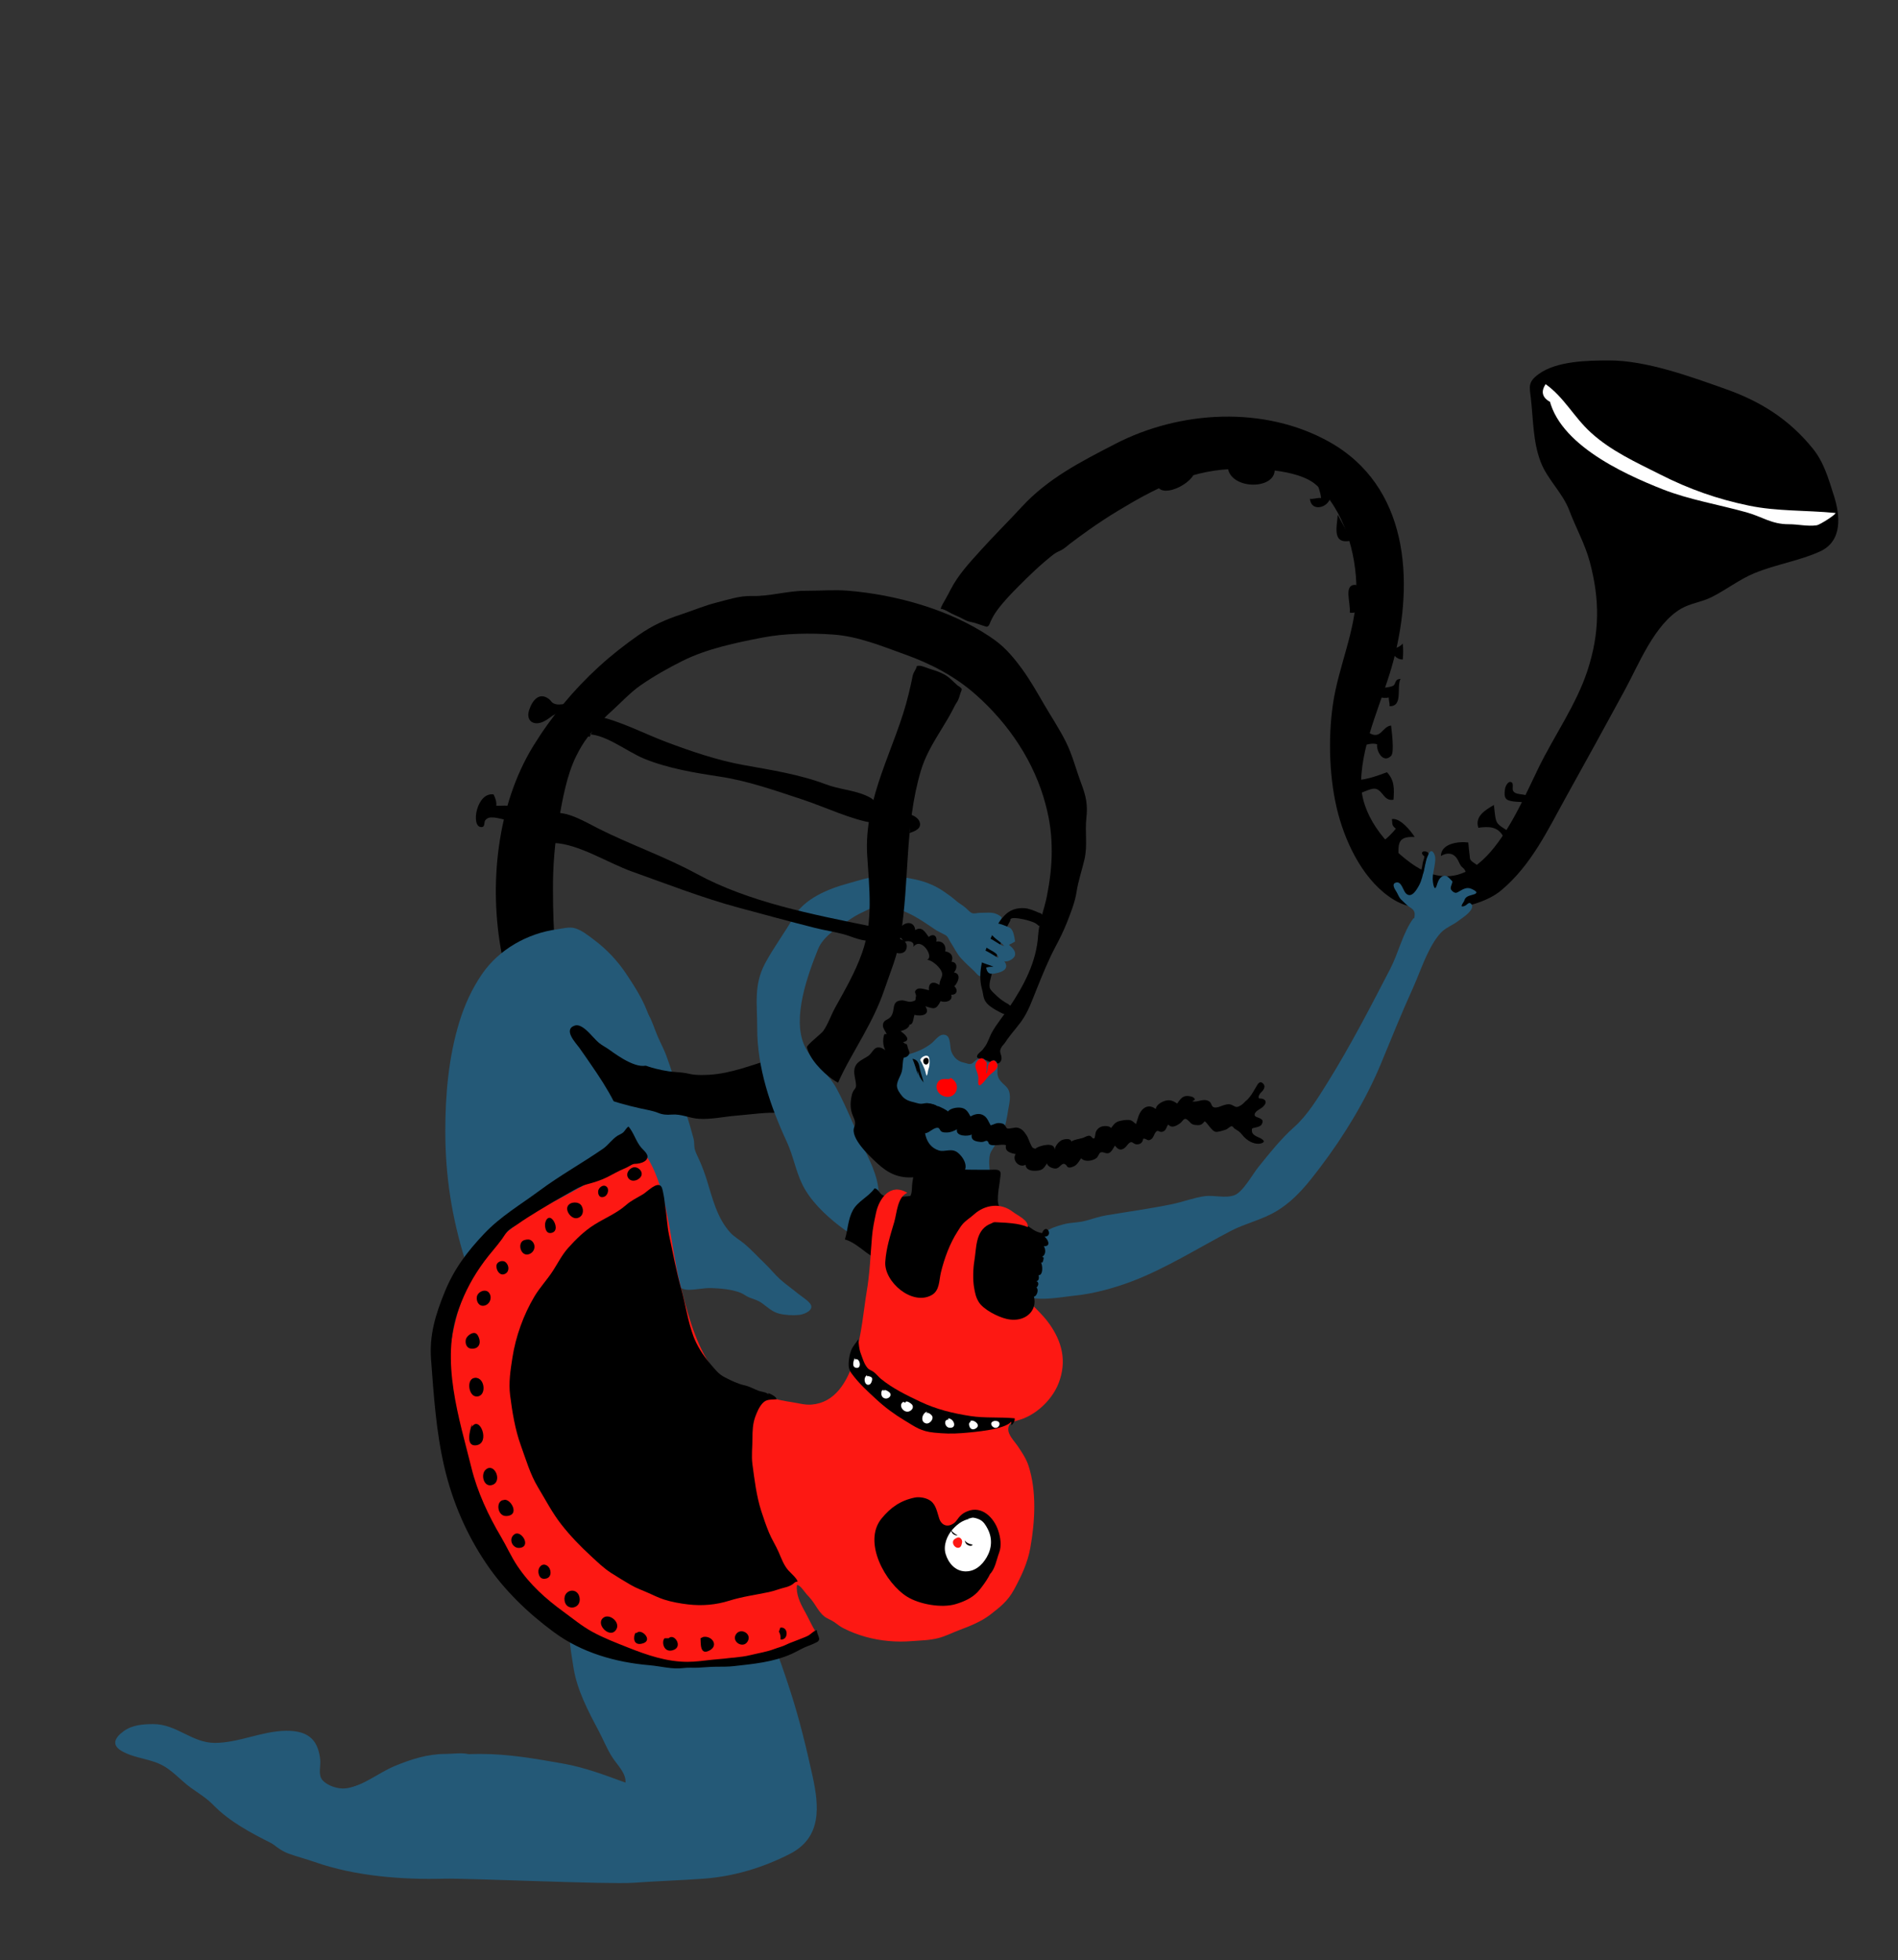 <?xml version="1.0" encoding="utf-8"?>
<!-- Generator: Adobe Illustrator 16.0.4, SVG Export Plug-In . SVG Version: 6.00 Build 0)  -->
<!DOCTYPE svg PUBLIC "-//W3C//DTD SVG 1.1//EN" "http://www.w3.org/Graphics/SVG/1.1/DTD/svg11.dtd">
<svg version="1.1" id="Ebene_1" xmlns="http://www.w3.org/2000/svg" xmlns:xlink="http://www.w3.org/1999/xlink" x="0px" y="0px"
	 width="411.784px" height="425.2px" viewBox="0 0 411.784 425.2" enable-background="new 0 0 411.784 425.2" xml:space="preserve">
<rect x="0" y="0" width="411.784" height="425.2" fill="#333333" stroke="none"/>
<g>
	<path d="M294.284,128.355c-0.136,8.483-3.894,16.169-5.095,24.382c-1.119,7.65-0.772,16.672,1.154,23.842
		c1.854,6.902,5.762,14.799,12.172,18.648c5.975,3.59,18.006,2.175,23.093-2.039c6.687-5.536,10.276-13.361,14.341-20.655
		c4.143-7.435,8.422-15.24,12.553-22.838c3.065-5.636,6.442-14.287,12.215-17.667c2.01-1.175,4.458-1.438,6.553-2.475
		c3.225-1.598,6.033-3.856,9.389-5.241c4.541-1.876,9.843-2.698,14.215-4.707c4.891-2.249,4.397-7.754,2.994-12.12
		c-1.118-3.479-2.104-7.141-4.55-10.17c-5.154-6.383-11.356-10.248-18.904-12.923c-7.538-2.674-17.215-6.23-25.348-6.213
		c-4.62,0.01-11.306,0.115-15.2,2.93c-2.457,1.774-2.022,2.763-1.724,5.39c0.515,4.538,0.445,9.275,2.088,13.617
		c1.49,3.932,4.778,6.714,6.248,10.618c1.377,3.663,3.394,7.259,4.417,11.063c2.214,8.235,2.213,15.451-0.508,23.727
		c-2.381,7.247-7.198,14.089-10.538,20.908c-5.195,10.611-13.358,31.312-27.883,20.671c-5.523-4.048-10.819-10.527-10.665-17.615
		c0.195-8.931,4.9-17.975,7.101-26.5c4.454-17.25,3.111-37.612-14.076-47.184c-14.018-7.809-32.26-6.825-46.396,0.495
		c-7.446,3.854-14.547,7.441-20.301,13.693c-2.863,3.111-5.907,6.109-8.765,9.273c-2.412,2.668-4.951,5.363-6.604,8.588
		c-0.4,0.783-0.803,1.521-1.236,2.289c-0.35,0.622-0.755,1.247-0.949,1.906c0.575,0.052,1.176,0.359,1.689,0.657
		c0.845,0.492,1.747,0.843,2.642,1.272c0.566,0.271,1.077,0.609,1.688,0.795c0.567,0.171,1.161,0.241,1.716,0.441
		c0.623,0.221,1.155,0.391,1.77,0.59c0.366,0.118,0.517,0.217,0.792,0.016c0.279-0.203,0.418-0.738,0.551-1.029
		c0.384-0.838,0.853-1.651,1.397-2.395c1.375-1.873,2.981-3.542,4.632-5.199c2.415-2.426,4.882-4.812,7.584-6.92
		c0.546-0.425,1.052-0.625,1.655-0.918c0.702-0.341,1.32-0.946,1.941-1.418c1.322-1.002,2.658-1.986,4.014-2.946
		c2.094-1.479,4.235-2.89,6.429-4.217c7.543-4.559,15.096-8.524,24.068-9.013c4.945-0.271,14.954-0.113,18.918,3.422
		c6.075,5.416,8.724,14.891,8.724,22.697C294.287,128.042,294.286,128.198,294.284,128.355z"/>
	<path fill="#245977" d="M145.216,271.312c-0.081,3.016,0.042,8.442,4.211,8.444c1.667,0,3.287-0.434,4.97-0.371
		c2.084,0.076,4.259,0.264,6.229,1.002c0.72,0.27,1.237,0.763,1.933,1.038c1.02,0.399,1.893,0.595,2.816,1.276
		c1.175,0.865,2.226,1.879,3.696,2.236c1.318,0.32,2.916,0.411,4.321,0.27c0.804-0.08,2.71-0.717,2.631-1.851
		c-0.062-0.909-2.084-2.111-2.754-2.665c-1.321-1.091-2.795-2.105-4.051-3.237c-1.148-1.034-2.093-2.276-3.238-3.358
		c-1.526-1.444-2.96-3.055-4.579-4.391c-0.977-0.807-2.096-1.406-2.957-2.35c-2.901-3.189-3.871-7.484-5.115-11.472
		c-0.494-1.579-1.049-3.032-1.74-4.549c-0.292-0.641-0.771-1.548-0.892-2.241c-0.128-0.735-0.032-1.398-0.229-2.141
		c-0.249-0.946-0.51-1.887-0.789-2.823c-0.583-1.956-1.235-3.894-1.945-5.808c-1.139-3.063-2.016-6.256-3.165-9.328
		c-0.545-1.456-1.236-2.725-1.853-4.134c-0.682-1.559-1.156-3.255-2.01-4.766c-0.635-1.125-1.339-2.209-1.968-3.339
		c-0.547-0.983-0.883-2.256-1.591-3.129c-1.594-1.968-3.362,0.341-4.757,1.275c-1.62,1.084-3.475,1.96-5.178,2.904
		c-1.566,0.863-3.053,1.77-4.573,2.587c-1.116,0.598-2.86,1.167-3.477,2.308c-0.666,1.229,0.6,2.644,1.048,3.82
		c0.858,2.248,1.517,4.537,2.456,6.739c0.964,2.251,1.837,4.623,3.133,6.714c0.729,1.174,1.529,2.221,2.207,3.309
		c0.705,1.135,1.275,2.322,1.502,3.753c1.149,7.334,9.16,10.581,13.339,16.229c0.928,1.255,2.078,2.762,2.534,4.271
		C145.734,268.706,145.248,270.099,145.216,271.312z"/>
	<path fill="#245977" d="M309.965,206.344c-1.351,2.689-2.403,5.73-3.38,7.872c-2.493,5.49-4.699,10.979-6.992,16.524
		c-3.214,7.773-7.99,15.624-13.107,22.368c-2.705,3.563-5.229,6.825-9.093,9.312c-3.313,2.128-7.093,2.856-10.352,4.562
		c-7.003,3.661-14.132,8.157-21.453,10.938c-3.849,1.463-8.367,2.698-12.37,3.097c-2.916,0.289-8.756,1.525-11.394-0.265
		c-3.169-2.146,1.811-7.725,2.826-10.348c1.295-3.335,3.115-4.024,6.001-4.827c1.624-0.453,3.149-0.342,4.797-0.77
		c1.51-0.386,2.961-0.932,4.424-1.176c4.89-0.821,9.58-1.45,14.436-2.453c2.355-0.486,4.763-1.428,7.08-1.73
		c1.968-0.258,4.48,0.504,6.404-0.195c1.857-0.677,3.878-4.447,5.252-6.155c2.447-3.045,4.908-6.127,7.731-8.636
		c2.82-2.506,5.066-6.158,7.126-9.458c4.999-8.014,9.39-16.492,13.734-24.892c1.794-3.469,2.734-7.854,5.042-10.972
		c2.449,1.188,3.908,2.521,6.885,2.284C312.136,202.53,310.967,204.343,309.965,206.344z"/>
	<path d="M153.823,233.127c-0.977,0.061-1.983,0.062-3.024-0.01c-0.664-0.046-1.34-0.232-1.992-0.35
		c-1.218-0.226-2.44-0.206-3.668-0.391c-1.97-0.29-4.009-0.786-5.838-1.544c-1.339-0.557-2.755-1.121-3.978-1.904
		c-1.053-0.68-2.195-1.007-3.325-1.546c-2.703-1.311-4.603-3.825-6.171-6.382c-1.459,0.053-2.927,0.279-4.298,0.622
		c-2.062,0.515-4.552,1.288-6.01,2.976c3.688,5.494,9.157,10.876,14.478,13.115c2.892,1.219,5.93,2.021,8.984,2.709
		c1.293,0.288,2.635,0.48,3.84,0.975c0.939,0.381,1.87,0.445,2.88,0.361c2.094-0.184,3.87,0.78,5.904,0.913
		c2.646,0.172,5.496-0.472,8.137-0.686c2.93-0.235,6.715-0.803,9.451-0.588c-2.159-3.239-0.904-8.04-1.268-11.834
		C162.981,231.031,158.751,232.822,153.823,233.127z"/>
	<path d="M214.717,138.065c-8.773-5.877-20.359-9.082-30.721-9.939c-3.002-0.248-6.142,0.027-9.156,0.014
		c-3.927-0.021-7.895,1.252-11.795,1.137c-2.556-0.074-5.162,0.807-7.66,1.439c-2.545,0.643-5.123,1.729-7.508,2.517
		c-3.621,1.197-6.265,2.386-9.344,4.529c-3.011,2.104-5.896,4.366-8.607,6.846c-5.52,5.047-10.338,10.865-14.251,17.237
		c-7.774,12.669-9.758,30.02-6.776,45.294c3.843-0.783,7.792-0.915,11.721-0.896c-0.584-4.392-0.625-8.872-0.653-13.033
		c-0.032-5.247,0.374-10.502,1.324-15.665c0.81-4.416,1.715-9.54,3.741-13.59c0.757-1.515,1.553-2.904,2.585-4.211
		c1.531-1.934,3.058-3.696,4.919-5.359c2.148-1.924,4.15-4.154,6.501-5.777c2.885-1.994,5.93-3.706,9.082-5.28
		c5.224-2.608,11.631-3.945,17.321-5.04c4.801-0.926,10.345-1.012,15.362-0.65c5.41,0.387,10.434,2.48,15.523,4.304
		c5.595,2.007,10.841,4.724,15.347,8.701c7.231,6.385,12.818,14.708,15.231,24.056c0.887,3.434,1.274,6.284,1.274,9.995
		c0,3.218-0.413,6.431-1.024,9.587c-0.553,2.836-1.741,5.734-1.923,8.602c-0.356,5.734-3.084,10.89-6.28,15.623
		c-1.25,1.844-2.689,3.54-3.723,5.385c-0.597,1.059-0.874,2.272-1.622,3.24c-0.144,0.183-0.278,0.372-0.42,0.561
		c-0.14,0.18-0.311,0.3-0.483,0.456c-0.268,0.248-0.59,0.493-0.706,0.854c-0.163,0.489,0.364,0.603,0.728,0.638
		c0.443,0.043,0.845,0.143,1.261,0.315c0.494,0.205,0.964,0.405,1.466,0.565c0.301,0.094,0.633,0.148,0.957,0.148
		c0.308,0,0.534-0.192,0.693-0.452c0.313-0.511,0.191-1.064,0.013-1.596c-0.076-0.231-0.14-0.437-0.119-0.688
		c0.035-0.463,0.364-0.998,0.69-1.322c0.351-0.356,0.599-0.826,0.892-1.234c0.648-0.895,1.359-1.74,2.05-2.599
		c0.29-0.358,0.577-0.718,0.848-1.09c1.649-2.264,2.415-4.637,3.443-7.16c1.281-3.149,2.533-6.31,4.146-9.316
		c0.841-1.571,1.722-3.368,2.38-5.026c0.804-2.04,1.785-4.508,2.113-6.661c0.37-2.464,1.178-4.739,1.736-7.156
		c0.685-2.979,0.068-5.97,0.406-8.946c0.33-2.897-0.085-4.762-1.134-7.537c-1.135-3.019-1.883-6.124-3.338-9.022
		c-1.405-2.802-3.153-5.414-4.729-8.118c-1.497-2.57-2.954-5.164-4.729-7.604c-1.671-2.297-3.581-4.607-5.915-6.282
		C215.481,138.586,215.102,138.323,214.717,138.065z"/>
	<path fill="#245977" d="M201.108,256.542c-0.059-0.795-0.394-1.574-0.981-2.235c-0.72-0.812-1.823-0.972-2.75-1.438
		c-0.951-0.48-1.45-1.09-2.5-1.452c-0.672-0.236-1.164-0.476-1.573-1.093c-0.533-0.804-1.269-1.652-1.599-2.575
		c-0.622-1.705-1.016-3.625-1.307-5.415c-0.22-1.323-0.389-2.669-0.277-4.007c0.181-2.127,0.797-4.467,2.066-6.174
		c0.639-0.864,1.446-1.408,2.333-1.976c0.899-0.577,1.781-1.223,2.811-1.54c1.786-0.549,3.214-1.15,4.695-2.275
		c0.926-0.706,1.857-2.379,3.207-1.827c1.112,0.456,0.795,2.691,1.199,3.63c0.229,0.533,0.543,1.063,0.98,1.459
		c0.519,0.469,1.022,0.717,1.683,0.854c0.613,0.127,1.383,0.576,1.958,0.076c0.854-0.733,0.986-1.066,2.255-0.896
		c0.389,0.053,0.625,0.684,1.072,0.804c0.438,0.116,0.896-0.854,1.681-0.246c0.499,0.39,0.376,1.485,0.339,2.046
		c-0.059,0.909,0.131,1.56,0.749,2.299c0.457,0.549,1.193,1.036,1.548,1.654c0.776,1.338,0.262,3.166,0.03,4.556
		c-0.258,1.557-0.521,3.495-1.285,4.887c-0.635,1.163-1.208,2.159-1.891,3.274c-0.267,0.428-0.643,0.941-0.764,1.448
		c-0.302,1.296-0.171,2.812,0.036,4.127c0.173,1.101,0.719,2.045,0.987,3.114c0.17,0.669,0.113,1.394,0.218,2.072
		c0.076,0.479,0.394,1.029,0.148,1.492c-5.182,0.879-10.782-0.111-15.441-2.787C201.032,257.8,201.155,257.165,201.108,256.542z"/>
	<path d="M199.091,233.282c0.135-0.207-0.88-3.126-1.124-3.627c1.144,0.174,1.406,1.016,1.58,2.038
		c0.173,1.046,0.605,2.02,0.837,3.112c-0.728-0.892-1.038-1.494-1.303-2.641"/>
	<path fill="#FFFFFF" d="M201.058,233.462c-0.018-0.012-0.089-0.263-0.119-0.369c-0.106-0.39-0.178-0.785-0.327-1.161
		c-0.194-0.498-0.435-0.977-0.659-1.459c-0.121-0.264-0.381-0.45-0.233-0.746c0.12-0.239,0.393-0.456,0.625-0.57
		c0.243-0.125,0.534-0.223,0.804-0.149c0.359,0.09,0.423,0.361,0.479,0.705c0.068,0.471,0.058,0.943,0.008,1.423
		c-0.043,0.366-0.191,0.668-0.274,1.022c-0.044,0.21-0.124,1.078-0.342,1.117"/>
	<path d="M201.434,229.586c-0.199-0.025-0.347-0.142-0.558-0.117c-0.233,0.03-0.394,0.139-0.496,0.347
		c-0.154,0.319-0.068,0.831,0.284,1.018c0.452,0.238,0.795-0.17,0.834-0.592c0.015-0.207,0.007-0.444-0.12-0.6
		c-0.14-0.164-0.398-0.133-0.508-0.268"/>
	<path fill="#FF0000" d="M216.408,231.226c-0.082,0.828-1.24,1.51-1.87,2.106c-0.266,0.251-1.654,2.263-2.089,2.07
		c-0.376-0.162-0.151-1.274-0.183-1.61c-0.058-0.613-0.22-1.054-0.418-1.63c-0.201-0.582-0.357-0.913-0.148-1.495
		c0.216-0.602,1.164-1.608,1.761-0.85c0.104,0.134,0.251,0.195,0.354,0.327c0.067,0.097,0.165,0.188,0.224,0.286
		c0.083,0.133,0.038,0.377,0.038,0.531c0.005,0.205-0.051,0.41-0.034,0.618c0.012,0.178,0.034,0.364,0.026,0.546
		c-0.014,0.186-0.082,0.363-0.098,0.551c-0.005,0.047,0,0.103,0.004,0.15c0.139-0.098,0.203-0.402,0.228-0.566
		c0.03-0.197,0.051-0.395,0.072-0.602c0.031-0.347,0.105-0.695,0.29-0.996c0.141-0.228,0.395-0.469,0.649-0.57
		c0.135-0.058,0.321-0.045,0.47-0.058c0.169-0.013,0.224,0.149,0.338,0.272C216.326,230.632,216.43,230.937,216.408,231.226z"/>
	<path fill="#245977" d="M166.157,235.689c-1.167-4.163-1.887-8.436-1.876-12.782c0.011-5.022-0.81-9.279,1.745-14.015
		c1.832-3.399,4.23-6.6,6.153-9.95c2.312-4.027,7.459-6.146,11.846-7.332c2.347-0.635,4.469-1.456,6.974-1.426
		c1.331,0.018,2.678,0.007,4.017,0.048c1.216,0.039,2.409,0.278,3.597,0.531c2.166,0.457,4.262,1.304,6.099,2.566
		c0.938,0.64,1.861,1.281,2.724,2.051c0.647,0.581,1.438,0.967,2.094,1.552c0.385,0.336,0.896,0.945,1.392,1.132
		c0.474,0.173,1.18-0.081,1.713-0.073c1.273,0.028,2.537-0.252,3.718,0.326c0.239,0.118,0.905,0.461,0.95,0.713
		c0.041,0.219-0.412,0.771-0.497,0.928c-0.156,0.304-0.296,0.622-0.479,0.921c-0.642,1.086-1.133,2.134-1.56,3.327
		c-0.292,0.827-0.437,1.624-0.647,2.464c-0.203,0.784-0.47,1.482-0.693,2.256c-0.148,0.51-0.275,1.06-0.348,1.588
		c-0.037,0.291,0.026,0.844-0.186,1.095c-0.406,0.482-1.185-0.641-1.523-0.963c-0.931-0.87-1.908-1.766-2.783-2.7
		c-1.011-1.078-1.621-2.466-2.428-3.694c-0.354-0.543-0.471-1.114-1.079-1.452c-0.765-0.426-1.548-0.745-2.264-1.228
		c-2.975-2.01-6.004-4.204-9.72-4.732c-0.824-0.122-1.884-0.289-2.723-0.18c-0.75,0.098-1.541,0.384-2.217,0.712
		c-1.193,0.575-2.367,1.107-3.464,1.861c-2.648,1.816-6.019,3.661-7.233,6.69c-2.268,5.68-5.613,14.838-2.96,20.801
		c1.513,3.397,5.165,5.943,7.016,9.4c2.225,4.152,3.909,8.572,5.884,12.81c1.893,4.058,3.48,7.091,3.285,11.661
		c-0.083,1.93-0.168,2.896-1.306,4.598c-0.211,0.314-2.981,3.6-2.487,3.894c-1.632-0.968-3.294-2.035-4.847-3.239
		c-3.021-2.345-6.201-5.383-7.931-8.853c-1.456-2.929-1.998-6.286-3.412-9.335C168.915,243.805,167.316,239.8,166.157,235.689z"/>
	<path d="M180.644,234.128c0.415,0.287,0.816,0.525,1.185,0.703c1.48-3.386,3.642-6.945,5.465-10.262
		c1.784-3.238,3.341-6.306,4.543-9.826c1.378-4.048,2.854-7.381,3.553-11.682c0.951-5.859,1.188-11.801,1.586-17.716
		c0.399-5.964,1.012-12.113,2.804-18.153c0.108-0.367,0.227-0.73,0.354-1.09c1.024-2.895,2.641-5.508,4.234-8.113
		c0.794-1.297,1.581-2.6,2.283-3.949c0.324-0.623,0.611-1.237,1.001-1.816c0.398-0.592,0.514-1.3,0.749-1.971
		c0.066-0.187,0.288-0.597,0.244-0.791c-0.073-0.318-0.685-0.616-0.907-0.804c-0.954-0.801-1.712-1.745-2.864-2.365
		c-1.138-0.612-2.228-0.927-3.408-1.309c-0.789-0.255-1.731-0.753-2.55-0.521c-0.101,0.495-0.403,0.932-0.631,1.376
		c-0.26,0.504-0.311,0.904-0.415,1.435c-0.194,0.99-0.472,2.159-0.722,3.207c-1.403,5.882-3.845,11.442-5.833,17.136
		c-2.006,5.744-3.56,11.743-3.17,17.879c0.456,7.228,1.33,14.249-1.083,21.094c-1.547,4.389-3.692,8.021-5.892,12.01
		c-0.884,1.6-1.518,3.563-2.576,5.042c-0.396,0.558-3.604,3.035-3.515,3.498C175.504,229.454,178.327,232.536,180.644,234.128z"/>
	<path d="M198.807,253.14c0.403-0.193,1.609,0.136,2.179,0.107c0.892-0.047,1.668,0.094,2.541,0.184
		c1.739,0.174,3.519,0.174,5.267,0.238c1.937,0.075,3.913,0.037,5.858,0.062c0.533,0.009,1.712-0.165,2.17,0.204
		c0.478,0.382,0.194,1.184,0.139,1.818c-0.093,1.055-0.326,2.092-0.408,3.147c-0.061,0.782-0.176,2.073,0.23,2.765
		c0.427,0.736,1.188,0.883,1.909,1.186c0.645,0.269,1.274,0.867,1.788,1.342c0.63,0.578,1.354,0.97,2.06,1.422
		c1.253,0.804,1.997,1.596,3.544,1.85c0.927-2.385,2.572,0.727,0.533,0.779c0.732,0.549,1.527,2.122-0.157,2.062
		c0.455,0.69,0.465,1.826-0.347,2.289c0.104,0.049,0.208,0.104,0.31,0.156c0.016,0.319-0.111,0.816-0.271,1.093
		c-0.102-0.011-0.199-0.011-0.3-0.002c0.361,0.601,0.502,2.772-0.521,2.757c0.129,0.501,0.089,1.232-0.474,1.272
		c0.617,0.288,0.457,0.993,0.021,1.389c0.669,0.655-0.16,2.367-0.875,1.929c0.795,1.455-3.782,1.363-2.035-0.546
		c0.372-0.406-1.882-0.253-2.034-0.218c-1.133,0.282-2.217,0.753-3.33,1.096c-1.505,0.464-3.022,1.097-4.61,1.264
		c-2.264,0.239-4.483,0.55-6.785,0.373c-3.405-0.258-6.916-0.4-10.227-1.301c-1.388-0.375-2.796-0.977-3.452-2.349
		c-0.47-0.982-1.006-2.256-1.253-3.309c-0.244-1.015,0.069-2.086-0.527-3.022c-0.392-0.621-1.244-1.097-1.828-1.53
		c-1.396-1.038-2.881-2.32-4.619-2.813c0.665-2.098,0.638-4.298,1.726-6.315c1.08-1.998,3.468-2.946,4.708-4.763
		c0.769,0.09,0.951,0.891,1.53,1.322c0.726,0.545,1.773,0.626,2.636,0.6c0.33-0.008,3.57-0.19,3.634-0.314
		c0.395-0.771,0.281-2.018,0.406-2.862c0.139-0.925,0.441-2.204,0.211-3.08"/>
	<path d="M142.737,223.506c0.051,0.003,0.102,0,0.148,0"/>
	<path d="M120.111,182.839c5.416,0.182,11.717,4.323,17.093,6.236c7.676,2.731,15.164,5.671,23.041,7.797
		c5.553,1.5,11.005,2.98,16.591,4.397c2.062,0.521,4.152,0.819,6.258,1.386c1.725,0.465,4.44,1.84,6.18,1.213
		c-0.052-0.994-0.25-2.051-0.564-2.989c-12.464-2.56-26.249-5.179-37.623-11.373c-6.878-3.741-14.395-6.316-21.36-9.844
		c-2.36-1.194-5.355-2.956-7.906-3.279c-1.965-0.249-1.294-0.686-2.381,0.903c-0.643,0.94-0.96,2.817-0.483,3.873
		c0.75-0.098,0.495-0.479,0.66-1.012"/>
	<path d="M205.625,241.108c0.592-0.759,2.043-0.973,2.931-0.826c1.09,0.184,1.494,0.964,2,1.881c0.838-0.49,1.959-0.821,2.913-0.191
		c0.793,0.527,1.018,1.398,1.466,2.121c0.766-0.197,1.227-0.613,2.098-0.474c0.323,0.048,0.542,0.085,0.796,0.249
		c0.266,0.18,0.447,0.777,0.667,0.877c0.474,0.206,1.578-0.286,2.235-0.148c0.925,0.191,1.394,0.766,1.902,1.512
		c0.503,0.744,0.676,1.559,1.089,2.326c0.185,0.346,0.222,0.482,0.561,0.627c0.503,0.217,0.308,0.042,0.747-0.174
		c0.856-0.422,3.75-1.266,3.802,0.506c0.044-0.768,0.777-1.645,1.38-2.021c0.474-0.293,2.141-0.601,2.192,0.229
		c0.756-0.463,1.67-0.527,2.531-0.789c0.447-0.136,1.009-0.565,1.5-0.455c0.415,0.09,0.604,0.758,0.977,0.536
		c0.178-0.107,0.234-1.158,0.344-1.394c0.215-0.479,0.537-0.827,1.044-1.065c0.561-0.262,1.865-0.318,2.246,0.238
		c0.694-0.869,0.931-1.363,2.183-1.597c0.622-0.12,1.569-0.282,2.191-0.039c0.377,0.144,0.71,0.562,1.045,0.769
		c0.389-1.055,0.524-2.164,1.307-3.053c0.868-0.979,2-0.987,2.965-0.208c0.129-0.92,1.297-1.578,2.137-1.803
		c0.988-0.266,1.717,0.066,2.521,0.615c0.606-0.821,1.096-1.674,2.213-1.633c0.41,0.016,1.086,0.094,1.385,0.38
		c0.496,0.473,0.137,0.471-0.324,0.771c1.252,0.319,2.39-0.786,3.685,0.031c0.482,0.31,0.428,0.869,0.793,1.161
		c0.599,0.474,1.889-0.228,2.45-0.387c0.69-0.192,1.177-0.281,1.815,0.062c0.68,0.366,0.875,0.521,1.637,0.105
		c0.452-0.247,0.814-0.599,1.159-0.977c0.14-0.147,0.312-0.236,0.455-0.383c0.176-0.182,0.336-0.372,0.491-0.572
		c0.611-0.793,1.077-1.687,1.591-2.54c0.204-0.351,0.542-0.777,0.987-0.584c0.266,0.119,0.507,0.43,0.583,0.702
		c0.11,0.377-0.167,0.86-0.411,1.136c-0.267,0.299-0.571,0.549-0.736,0.924c-0.068,0.151-0.181,0.451-0.076,0.611
		c0.084,0.133,0.31,0.089,0.452,0.102c0.174,0.012,0.355,0.067,0.516,0.121c0.293,0.1,0.546,0.357,0.536,0.673
		c-0.014,0.333-0.202,0.568-0.407,0.814c-0.454,0.546-1.19,0.781-1.685,1.283c-0.314,0.311-0.47,0.826-0.016,1.055
		c0.426,0.218,1.086,0.324,1.379,0.747c0.201,0.293-0.066,0.957-0.323,1.152c-0.421,0.326-1.074,0.435-1.58,0.551
		c-0.219,0.052-0.291,0.031-0.339,0.244c-0.044,0.211-0.033,0.484,0.032,0.688c0.165,0.509,0.77,0.819,1.222,1.022
		c0.341,0.149,0.694,0.295,0.987,0.528c0.101,0.075,0.321,0.261,0.331,0.388c0.037,0.399-0.831,0.549-1.105,0.556
		c-1.244,0.021-2.377-0.641-3.224-1.526c-0.368-0.387-0.664-0.831-1.092-1.163c-0.317-0.248-0.707-0.423-1.015-0.678
		c-0.147-0.125-0.275-0.379-0.468-0.433c-0.141-0.036-0.297,0.059-0.416,0.127c-0.326,0.189-0.599,0.499-0.96,0.615
		c-0.488,0.154-1.76,0.604-2.264,0.449c-0.789-0.248-1.578-1.743-2.267-2.272c-0.698,0.735-0.795,0.909-1.963,0.811
		c-1.112-0.095-1.07-0.567-1.827-1.146c-0.765-0.585-0.956,0.367-1.643,0.832c-0.753,0.513-1.775,1.083-2.473,0.212
		c-0.461,0.491-0.406,1.219-1.126,1.516c-0.868,0.362-1.069-0.576-1.62,0.151c-0.379,0.496-0.426,1.113-0.973,1.514
		c-0.803,0.589-0.943-0.196-1.74-0.113c-0.091,0.79-0.523,1.209-1.305,1.23c-0.846,0.028-1.02-0.812-1.661-0.326
		c-0.579,0.438-0.826,1.194-1.647,1.413c-0.699,0.187-1.095-0.34-1.522-0.819c-0.313,0.506-0.677,1.321-1.251,1.594
		c-0.639,0.309-1.324-0.364-1.857-0.1c-0.368,0.182-0.521,0.928-0.896,1.216c-0.834,0.634-2.543,0.912-3.317,0.042
		c-0.438,0.603-0.799,1.33-1.48,1.7c-0.226,0.125-0.761,0.323-1.02,0.316c-0.641-0.025-0.463-0.353-0.91-0.674
		c-0.735-0.526-1.133,0.653-1.919,0.86c-0.622,0.164-2.024-0.382-2.068-1.117c-0.72,1.053-0.876,1.534-2.348,1.622
		c-0.964,0.057-2.246-0.112-2.301-1.301c-1.378,0.771-3.041-0.97-2.161-2.317c-1.083-0.211-2.424-0.532-2.096-1.914
		c-0.585-0.251-1.549-0.018-2.146-0.018c-0.397-0.002-0.787,0.074-1.192-0.072c-0.611-0.227-0.316-0.574-0.729-0.825
		c-0.253-0.155-0.616,0.116-0.875,0.165c-0.417,0.083-0.732,0.037-1.167-0.041c-0.897-0.166-1.489-0.499-1.337-1.536
		c-0.782,0.452-3.566,0.423-3.181-1.128c-0.778,0.396-1.387,0.688-2.267,0.688c-0.376,0-0.82,0.008-1.146-0.226
		c-0.3-0.221-0.349-0.732-0.737-0.794c-0.61-0.095-1.488,0.62-1.985,0.911c-0.704,0.408-1.542,0.365-2.324,0.449
		c-0.486,0.055-0.681,0.272-0.651-0.303c0.029-0.549,0.283-1.172,0.49-1.667c0.407-0.975,1.002-1.899,1.468-2.796
		c0.317-0.602,0.504-1.199,0.734-1.883c0.019-0.061,1.074,0.128,1.17,0.163c0.465,0.165,0.604,0.41,1.125,0.442
		C203.769,239.956,205.765,240.929,205.625,241.108z"/>
	<path d="M200.008,245.569c-0.44,0.312-0.182,1.019-0.088,1.536c0.118,0.644,0.11,1.261,0.186,1.914
		c0.152,1.255,0.819,2.722-0.237,3.776c-0.469,0.471-0.867,0.375-1.485,0.273c-0.744-0.124-1.091-0.16-0.957-0.981
		c0.215-1.291,1.101-2.36,1.43-3.65c0.436-1.7,0.495-3.435,0.783-5.168"/>
	<path d="M191.02,227.235c0.605,0.13,1.347,0.945,2.003,0.627c0.302-0.146,0.497-0.516,0.843-0.674
		c0.339-0.151,0.703-0.227,1.062-0.286c0.393-0.065,1.442-0.664,1.732-0.451c0.167,0.122,0.264,0.707,0.315,0.893
		c0.072,0.271,0.292,0.63,0.322,0.899c0.067,0.619-0.639,1.149-1.206,1.137c-0.328,0.959-0.186,1.974-0.432,2.993
		c-0.245,0.997-1.03,2.031-1.066,3.058c-0.027,0.844,0.665,1.769,1.178,2.375c0.691,0.811,1.614,1.057,2.617,1.304
		c0.418,0.1,0.858,0.264,1.281,0.297c0.461,0.038,0.936-0.129,1.375-0.14c0.39-0.011,0.831,0.145,1.236,0.242
		c0.575,0.143,0.972,0.137,1.141,0.765c-0.575,0.083-0.911,0.44-1.42,0.703c-0.688,0.359-0.936,0.222-1.143,1.056
		c-0.693,2.814-0.262,6.518,2.809,7.494c1.379,0.44,2.84-0.668,4.251,0.585c1.952,1.733,2.415,4.439-0.474,4.779
		c-1.182,0.14-2.499-0.501-3.721-0.46c-1.855,0.061-3.692,0.802-5.559,0.931c-3.166,0.218-5.448-0.841-7.774-2.983
		c-1.756-1.618-6.036-5.597-5.042-7.944c0.37-0.873,0.088-1.513-0.296-2.39c-0.563-1.292-0.61-2.574-0.354-3.971
		c0.092-0.525,0.189-1.055,0.488-1.501c0.272-0.401,0.535-0.596,0.535-1.101c-0.002-1.35-0.749-2.812-0.182-4.142
		c0.491-1.157,1.848-1.618,2.8-2.272C189.392,228.327,189.527,226.911,191.02,227.235z"/>
	<path d="M192.53,228.22c-0.905-0.441-1.198-2.8-0.626-3.939c0.155,0.004,0.312,0.012,0.469,0.021
		c-0.181-0.471-0.842-1.273-0.821-1.861c0.051-1.366,1.079-1.062,1.751-1.971c1.032-1.396-0.034-3.318,2.271-3.484
		c0.774-0.056,1.442,0.44,2.182,0.271c1.252-0.292,0.736-0.366,0.969-1.131c0.171-0.556-0.702-0.986,0.242-1.591
		c0.6-0.379,1.962,0.128,2.584,0.257c-0.2-1.618,0.88-2.114,2.254-1.142c0.101-1.631,1.154-1.874,0.257-3.326
		c-0.507-0.828-1.946-2.12-2.953-2.146c1.667-0.507-1.234-5.163-2.976-2.765c0.484-1.338-1.366-1.514-2.141-1.013
		c-0.044-0.898-1.151-1.498-2.039-1.547c0.236-0.456,0.486-0.965,0.841-1.4c0.148,0.004,0.296,0.004,0.444,0.004
		c0.819-1.596,3.156-1.809,3.327,0.291c1.44-0.933,2.166,0.433,2.917,1.471c1.006-0.81,1.898-0.256,1.662,1.026
		c1.295-0.275,2.212,0.778,1.93,2.111c1.256,0.192,1.861,1.06,1.363,2.253c1.356,0.074,1.271,1.569,0.515,2.305
		c1.742,0.314,0.884,2.214,0.089,3.018c0.863,0.727,0.604,1.915-0.66,1.819c0.436,1.396-1.297,1.794-2.31,1.392
		c-1.011,2.016-1.501,1.662-3.312,1.116c1.205,1.829-0.799,2.267-2.36,1.868c-0.275,0.771-0.232,2.45-1.336,2.054
		c-0.054-0.18-0.009-0.326,0.13-0.448c0.548,1.055-0.879,1.693-1.813,1.922c0.731,0.504,2.601,1.991,0.52,2.388
		c2.022,1.02-1.818,3.887-2.967,4.153c-0.286-0.369-0.213-0.65-0.079-1.073"/>
	<g>
		<path fill="#245977" d="M160.011,340.179c0.572,1.604,0.973,3.283,1.946,4.773c4.452,6.826,7.057,14.268,9.551,21.979
			c1.928,5.953,3.421,12.123,4.765,18.228c1.456,6.629,2.08,13.393-4.927,16.967c-5.845,2.98-12.168,4.894-18.744,5.367
			c-5.086,0.37-10.113,0.517-15.166,0.884c-5.457,0.394-36.003-1.021-41.067-0.884c-9.191,0.241-19.376-0.552-28.136-3.636
			c-1.86-0.655-3.837-1.146-5.681-1.83c-1.795-0.662-3.116-1.901-4.607-3.018c-2.591-1.944-5.488-4.869-6.316-8.056
			c-0.259-0.984-0.187-4.554,0.549-5.277c0.989-0.976,3.777,0.568,4.881,1.078c1.315,0.611,2.66,1.12,4.09,1.295
			c1.34,0.166,2.604,0.538,4.014,0.846c3.181,0.694,6.442,0.233,9.522-0.694c2.635-0.792,5.274-1.707,7.707-2.856
			c2.457-1.164,5.062-2.652,7.725-3.284c4.575-1.086,9.189-1.63,14.024-1.63c6.238,0,11.92,1.024,17.997,2.088
			c4.666,0.822,9.195,2.529,13.571,4.135c0.163-1.987-1.732-3.787-2.76-5.341c-1.236-1.858-2.057-4.011-3.112-5.985
			c-2.205-4.124-4.595-8.715-5.368-13.362c-1.426-8.57-2.937-18.813,5.73-24.202c1.426-0.891,2.419-1.972,3.714-2.928
			c1.481-1.091,3.579-1.738,5.327-2.239c3.441-0.988,7.184-1.312,10.704-0.547c3.271,0.716,7.148,2.896,8.979,5.789
			C159.394,338.575,159.72,339.368,160.011,340.179z"/>
		<path fill="#245977" d="M104.841,398.427c1.287-3.037,2.705-7.289,1.427-10.507c-0.927-2.341-1.547-6.258-4.179-7.308
			c-1.438-0.571-3.798-0.182-5.414-0.182c-3.912,0-7.419,1.135-11.041,2.623c-3.451,1.421-7.033,4.472-10.709,4.855
			c-1.612,0.167-3.891-0.562-4.966-1.808c-1.006-1.164-0.338-3.024-0.486-4.432c-0.139-1.348-0.522-2.892-1.353-3.993
			c-1.43-1.894-3.826-2.291-6.062-2.268c-5.249,0.059-10.189,2.606-15.409,2.628c-5.016,0.019-8.312-4.085-13.392-4.077
			c-2.224,0.003-4.559,0.183-6.395,1.514c-2.119,1.532-2.668,3.084-0.373,4.375c3.023,1.695,6.438,1.563,9.391,3.427
			c2.029,1.282,3.62,3.122,5.566,4.518c1.738,1.244,3.376,2.219,4.873,3.757c3.536,3.629,8.332,6.13,12.833,8.385
			c15.566,7.795,28.065,7.746,44.794,2.483"/>
	</g>
	<path fill="#FF0000" d="M206.049,233.997c-0.348,0.201-1.751-0.294-2.441,0.543c-0.886,1.077-0.295,2.56,0.841,3.096
		c2.839,1.336,4.485-2.444,1.798-3.842"/>
	<path fill="#245977" d="M119.048,279.386c-1.448,1.422-2.878,2.863-4.312,4.299c-1.315,1.318-2.814,3.433-4.437,4.348
		c-2.343,1.322-3.621-1.453-4.624-3.308c-1.932-3.562-3.548-7.481-4.749-11.354c-2.906-9.335-4.314-18.286-4.314-28.037
		c0-7.892,0.71-16.028,3.031-23.609c1.157-3.784,2.735-7.239,4.93-10.44c3.679-5.369,9.889-8.855,16.271-9.715
		c1.256-0.168,2.6-0.585,3.844-0.248c1.481,0.399,2.965,1.608,4.17,2.509c2.726,2.034,5.102,4.546,6.989,7.373
		c2.36,3.538,4.544,6.968,5.483,11.144c0.459,2.034,1.635,6.68-0.302,8.328c-2.155,1.838-6.992-1.656-8.841-2.995
		c-0.714-0.517-1.53-0.914-2.24-1.486c-1.186-0.956-3.503-4.333-5.234-3.753c-2.614,0.873,0.224,3.78,0.969,4.813
		c0.896,1.242,1.757,2.515,2.626,3.777c1.777,2.579,3.503,5.203,4.916,8.005c3.195,6.355,7.432,16.043,4.71,23.326
		c-1.263,3.383-5.399,5.581-8.077,7.705C126.131,273.028,122.449,276.054,119.048,279.386z"/>
	<path fill="#FD1813" d="M225.613,305.515c-1.278,1.063-2.747,1.937-4.34,2.427c-1.131,0.35-2.435,0.52-2.519,1.976
		c-0.076,1.343,1.32,2.656,2.013,3.69c0.912,1.36,1.851,2.72,2.364,4.286c1.825,5.581,1.413,12.205,0.394,17.889
		c-0.577,3.215-1.956,6.127-3.505,8.971c-1.392,2.549-2.991,3.773-5.203,5.489c-1.874,1.452-4.387,2.464-6.561,3.274
		c-1.603,0.593-3.05,1.373-4.72,1.798c-1.934,0.495-3.692,0.479-5.634,0.642c-3.405,0.284-6.862-0.017-10.153-0.94
		c-1.647-0.464-3.253-1.081-4.778-1.858c-0.734-0.375-1.279-0.827-1.92-1.288c-0.707-0.507-1.569-0.747-2.257-1.303
		c-0.743-0.601-1.381-1.558-1.889-2.366c-0.542-0.865-1.159-1.631-1.865-2.364c-0.438-0.454-1.437-2.103-2.125-2.053
		c-0.279,1.925,0.693,3.948,1.623,5.604c0.865,1.54,1.584,3.211,2.502,4.692c-1.655,1.668-3.855,2.497-5.845,3.676
		c-0.529,0.314-1.052,0.556-1.568,0.847c-0.624,0.35-1.118,0.393-1.814,0.547c-1.782,0.398-3.485,0.908-5.241,1.355
		c-2.681,0.684-5.455,0.671-8.319,0.671c-3.04,0-6.587,0.474-9.442-0.503c-1.356-0.463-2.829-0.8-4.134-1.403
		c-0.779-0.36-1.54-0.781-2.361-1.038c-0.966-0.303-1.776-0.055-2.757-0.355c-2.647-0.808-5.226-1.823-7.795-2.845
		c-4.31-1.716-8.138-4.518-11.349-7.842c-2.405-2.489-4.817-5.48-6.457-8.501c-0.766-1.412-1.338-2.897-1.945-4.388
		c-0.297-0.728-0.402-1.521-0.691-2.25c-0.87-2.19-2.388-4.249-3.426-6.389c-1.12-2.31-2.132-4.674-3.017-7.084
		c-1.629-4.441-2.851-9.068-3.338-13.784c-1.302-12.604,1.924-27.952,11.688-36.857c9.106-8.312,20.363-9.67,28.448-20.113
		c7.187,6.058,7.568,21.664,9.795,30.427c1.479,5.823,3.107,12.287,6.378,17.425c3.174,4.982,12.319,7.626,17.909,8.449
		c1.44,0.21,2.838,0.653,4.334,0.531c10.053-0.82,10.745-17.471,11.927-24.4c0.705-4.111,0.821-7.915,1.165-12.004
		c0.152-1.821,0.518-3.504,0.874-5.176c0.676-3.204,3.168-6.56,6.795-4.34c-2.146,0.812-2.292,4.456-2.83,6.281
		c-0.852,2.898-1.766,5.682-1.956,8.714c-0.266,4.304,5.787,9.522,10.028,7.198c1.794-0.985,1.612-3.139,2.035-4.902
		c0.724-3.031,1.937-6.331,3.638-8.948c0.368-0.567,0.687-1.13,1.145-1.637c0.72-0.793,1.606-1.309,2.383-2.015
		c2.389-2.16,5.825-2.638,8.493-0.537c0.96,0.758,3.441,1.793,3.176,3.283c-1.971-0.933-4.919-0.943-7.066-1.078
		c-0.848-0.054-1.331,0.946-1.664,1.629c-0.326,0.672-0.631,1.387-0.874,2.1c-0.189,0.551-0.518,1.097-0.59,1.681
		c-0.309,2.621-1.708,7.077,0.77,9.105c2.487,2.038,6.543-1.093,8.519,1.347c1.76,2.17,3.964,3.869,5.62,6.217
		c2.742,3.893,3.817,8.059,2.006,12.801C228.901,302.032,227.425,304.003,225.613,305.515z"/>
	<path d="M222.064,265.944c-0.577,0.249-2.463-0.502-3.462-0.579c-1.505-0.112-2.766-0.421-4.031,0.212
		c-2.969,1.481-2.707,5.126-3.171,7.864c-0.284,1.656-0.356,4.136-0.072,5.784c0.208,1.202,0.375,2.123,1.003,3.158
		c1.023,1.674,4.17,3.252,6.048,3.688c4.61,1.078,7.735-2.722,5.126-6.574"/>
	<g>
		<path d="M219.406,308.367c-1.44,1.688-7.732,2.242-10.773,2.479c-2.119,0.164-3.879,0.101-5.977-0.11
			c-2.885-0.286-4.01-1.204-6.467-2.682c-2.136-1.284-4.167-2.781-6-4.474c-1.944-1.787-3.861-3.521-5.429-5.672
			c-0.534-0.727-0.694-1.384-0.643-2.274c0.053-0.992,0.211-1.874,0.571-2.796c0.347-0.894,1.082-1.584,1.519-2.367
			c0.133,1.095,0.156,2.076,0.545,3.111c0.397,1.05,0.71,2.236,1.446,3.111c0.377,0.449,0.82,0.522,1.256,0.82
			c0.6,0.416,1.104,1.102,1.679,1.572c2.525,2.064,5.501,3.508,8.434,4.902c3.596,1.71,7.153,2.57,11.074,3.171
			c3.003,0.46,6.349,0.171,9.51,0.477c0.041,0.664-0.293,1.153-0.746,1.527"/>
		<path fill="#FFFFFF" d="M185.492,294.508c-0.229,0.368-0.906,2.11,0.375,2.19c1.189,0.074,0.652-2.351-0.375-1.822"/>
		<path fill="#FFFFFF" d="M188.157,298.277c-1.024,0.434-0.56,2.538,0.532,2.005c0.365-0.18,0.666-1.112,0.469-1.438
			c-0.164-0.272-0.921-0.485-1.089-0.291"/>
		<path fill="#FFFFFF" d="M191.655,301.589c-0.032,0.177,0.164-0.161-0.09-0.102c-0.282,0.068-0.325,0.335-0.353,0.633
			c-0.052,0.602,0.265,1.16,0.929,1.219c0.601,0.055,1.319-0.498,0.977-1.169c-0.131-0.258-1.4-1.092-1.375-0.399"/>
		<path fill="#FFFFFF" d="M195.973,304.069c-1.209,0.67,0.07,2.553,1.333,2.036c0.588-0.243,0.968-0.862,0.605-1.394
			c-0.198-0.299-1.426-1.163-1.48-0.459"/>
		<path fill="#FFFFFF" d="M201.121,306.182c-1.083,0.339-1.561,2.285-0.166,2.565c0.677,0.131,1.541-0.778,1.346-1.469
			c-0.105-0.39-1.057-1.146-1.364-0.728"/>
		<path fill="#FFFFFF" d="M205.9,307.929c-1.265-0.205-0.968,1.64,0.067,1.748c1.781,0.189,1.026-2.033-0.248-2.016
			c-0.021,0.056-0.022,0.119-0.004,0.178"/>
		<path fill="#FFFFFF" d="M210.587,308.479c-0.702-0.133-0.339,2.14,1.056,1.384c1.495-0.809-0.739-2.226-1.149-1.564"/>
		<path fill="#FFFFFF" d="M215.46,308.298c-0.964,0.385-0.038,1.695,0.854,1.344c0.359-0.143,0.647-0.621,0.504-1.001
			c-0.161-0.423-0.658-0.466-1.083-0.438"/>
	</g>
	<g>
		<path d="M215.113,340.113c0.304,1.01-2.195,4.339-3.02,5.207c-1.286,1.344-3.015,2.093-4.771,2.618
			c-3.009,0.898-7.83,0.055-10.502-1.602c-4.681-2.895-9.729-11.865-5.562-16.963c1.958-2.389,4.091-3.904,7.2-4.547
			c1.032-0.214,2.602,0.047,3.503,0.754c1.153,0.901,1.36,2.466,1.813,3.801c0.508,1.498,1.849,2.016,3.253,0.949
			c0.482-0.363,0.854-1.098,1.303-1.531c0.524-0.497,0.875-0.717,1.56-1.004c3.11-1.28,5.724,1.356,6.661,4.129
			c0.522,1.548,0.789,3.357,0.218,4.857c-0.559,1.453-0.868,3.627-2.111,4.765"/>
		<path fill="#FFFFFF" d="M210.968,329.72c-0.106-0.687-1.844,0.08-2.287,0.326c-0.697,0.385-1.427,1.036-1.973,1.635
			c-1.248,1.365-2.093,3.495-1.556,5.348c0.561,1.921,2.034,3.723,4.208,3.803c2.11,0.08,3.68-1.285,4.704-3.049
			c1.15-1.973,1.267-4.153,0.208-6.189c-0.407-0.773-0.875-1.561-1.659-1.957c-0.411-0.205-0.938-0.387-1.397-0.448
			c-0.479-0.063-0.841,0.243-1.276,0.205"/>
		<path fill="#FD1813" d="M207.647,335.702c0.295,0.067,0.588-0.009,0.778-0.252c0.182-0.227,0.199-0.501,0.279-0.769
			c0.148-0.481-0.125-1.069-0.63-1.2c-0.267-0.067-0.487,0.079-0.719,0.197c-0.267,0.132-0.508,0.331-0.582,0.629
			C206.628,334.866,207.073,335.563,207.647,335.702z"/>
		<path d="M206.32,331.778c0.024,0.044,0.02,0.135,0.029,0.201c0.017,0.114,0.07,0.215,0.123,0.316
			c0.091,0.172,0.178,0.33,0.335,0.447c0.155,0.117,0.386,0.233,0.581,0.266c0.137,0.024,0.245-0.047,0.374-0.047
			c-0.105-0.071-0.243-0.085-0.359-0.145c-0.16-0.085-0.308-0.207-0.448-0.316c-0.261-0.198-0.548-0.474-0.681-0.773
			c0,0-0.004-0.007,0.013,0.023"/>
		<path d="M209.323,334.148c0.007,0.208,0.088,0.354,0.186,0.54c0.197,0.385,0.834,0.716,1.269,0.57
			c0.058-0.02,0.258-0.119,0.224-0.207c-0.019-0.049-0.47-0.113-0.545-0.143c-0.364-0.146-1.003-0.404-1.139-0.82"/>
	</g>
	<path d="M159.232,361.382c-1.232,0.14-2.616,0.132-3.93,0.132c-1.292,0-2.578,0.159-3.869,0.21
		c-1.079,0.041-2.127-0.064-3.195,0.08c-2.366,0.319-4.933-0.41-7.299-0.611c-7.376-0.627-14.725-2.723-20.739-7.151
		c-5.68-4.182-10.785-9.104-14.727-14.937c-4.285-6.344-7.307-13.377-9.048-20.814c-1.804-7.693-2.314-15.528-2.901-23.399
		c-0.402-5.356,0.971-9.771,2.961-14.662c2.037-5.006,4.842-8.702,8.506-12.583c3.633-3.853,7.91-6.311,12.123-9.444
		c4.365-3.243,9.196-5.921,13.722-9.041c1.169-0.806,1.947-2.075,3.151-2.825c0.379-0.234,0.805-0.376,1.155-0.658
		c0.47-0.381,0.708-1.029,1.226-1.326c1.142,1.346,1.589,3.186,2.738,4.556c0.622,0.741,1.94,1.627,1.107,2.67
		c-0.396,0.497-1.385,0.786-1.987,0.832c-0.524,0.04-0.694-0.023-1.213,0.249c-0.497,0.265-0.968,0.569-1.491,0.779
		c-1.275,0.516-2.492,1.232-3.719,1.855c-1.406,0.711-2.881,1.163-4.403,1.568c-1.355,0.36-2.591,1.122-3.844,1.818
		c-2.37,1.314-4.687,2.672-6.998,4.094c-1.424,0.876-2.833,1.75-4.186,2.707c-0.771,0.547-1.655,0.969-2.308,1.664
		c-0.463,0.492-0.778,1.094-1.172,1.634c-1.198,1.649-2.6,3.148-3.811,4.79c-2.461,3.344-4.125,6.471-5.545,10.307
		c-4.145,11.188,0.17,24.016,2.757,34.545c1.271,5.154,3.659,10.296,6.388,14.891c1.241,2.095,2.216,4.336,3.584,6.371
		c2.752,4.089,6.152,7.119,10.086,9.979c2.022,1.471,3.828,2.994,6.053,4.224c2.509,1.389,5.211,2.416,7.851,3.467
		c4.136,1.645,8.396,3.104,12.891,3.104c1.825,0,3.65-0.274,5.461-0.467c1.109-0.12,2.283-0.177,3.402-0.333
		c0.44-0.061,1.01-0.089,1.391-0.132c1.215-0.135,2.301-0.252,3.511-0.554c1.664-0.414,3.458-0.677,5.118-1.312
		c0.815-0.311,1.683-0.504,2.511-0.914c0.813-0.404,1.682-0.676,2.516-1.023c0.735-0.308,1.527-0.565,2.235-0.922
		c0.563-0.284,1.399-1.209,1.962-1.209c-0.101,0.994,1.072,1.955,0.034,2.557c-0.852,0.494-1.808,0.767-2.709,1.174
		c-0.98,0.445-1.912,1.011-2.912,1.453C167.713,360.522,163.473,360.907,159.232,361.382z"/>
	<g>
		<path d="M136.181,255.28c0.532,1.215,2.155,0.947,2.833-0.023c0.737-1.053-0.625-2.393-1.746-2.01
			C136.574,253.487,135.792,254.395,136.181,255.28z"/>
		<path d="M131.161,259.542c0.723-0.325,1.119-1.691,0.344-2.218c-0.74-0.501-1.746,0.376-1.739,1.161
			C129.773,259.385,130.278,259.937,131.161,259.542z"/>
		<path d="M125.169,264.219c1.321-0.247,1.628-1.682,0.973-2.726c-0.591-0.94-2.495-0.897-2.989,0.167
			C122.66,262.719,123.996,264.438,125.169,264.219z"/>
		<path d="M119.69,267.403c1.329-0.324,0.911-1.996,0.278-2.782c-0.985-1.222-1.807,0.171-1.717,1.238
			C118.325,266.724,118.624,267.666,119.69,267.403z"/>
		<path d="M114.781,272.027c1.244-0.431,1.599-1.975,0.593-2.871c-0.462-0.412-1.038-0.343-1.591-0.188
			C112.117,269.438,112.925,272.669,114.781,272.027z"/>
		<path d="M109.601,276.282c0.958-0.494,0.859-1.758,0.17-2.437c-0.708-0.696-2.104-0.179-2.074,0.82
			C107.727,275.72,108.542,276.828,109.601,276.282z"/>
		<path d="M105.038,283.201c1.216-0.231,1.83-1.741,1.08-2.773c-0.732-1.01-2.494-0.277-2.665,0.873
			C103.305,282.293,103.913,283.416,105.038,283.201z"/>
		<path d="M102.125,292.509c1.37,0.184,2.21-0.686,1.874-2.037c-0.121-0.484-0.42-1.195-0.936-1.327
			c-0.741-0.188-1.81,0.674-1.982,1.346C100.866,291.316,101.19,292.384,102.125,292.509z"/>
		<path d="M103.243,302.886c2.396,0.255,2.089-4.146-0.157-4.038C101.134,298.942,101.602,302.71,103.243,302.886z"/>
		<path d="M102.379,308.915c-0.36,1.104-1.504,4.9,0.943,4.57c3.158-0.434,0.75-6.596-0.943-3.993"/>
		<path d="M106.647,322.129c2.49-0.579,0.716-4.979-1.226-3.401C104.238,319.687,104.872,322.54,106.647,322.129z"/>
		<path d="M109.301,325.354c-1.807,0.102-1.468,3.571,0.574,3.475c3.571-0.173,0.009-5.255-1.155-2.896"/>
		<path d="M112.77,335.74c2.559-0.3,0.329-3.938-1.133-2.966C110.21,333.722,111.143,335.929,112.77,335.74z"/>
		<path d="M118.528,342.381c1.248-0.33,1.138-2.081,0.207-2.757c-1.068-0.775-2.045,0.35-1.922,1.405
			C116.929,342.032,117.45,342.669,118.528,342.381z"/>
		<path d="M122.474,347.073c0.271,2.484,3.72,1.936,3.263-0.56C125.309,344.167,122.221,344.739,122.474,347.073z"/>
		<path d="M133.755,353.334c0.834-1.589-1.741-3.607-3.014-2.307C129.26,352.542,132.553,355.617,133.755,353.334z"/>
		<path d="M137.853,354.194c-0.432,0.719-0.597,2.793,1.437,2.311c2.644-0.622-0.198-3.443-1.15-2.311"/>
		<path d="M144.196,355.347c-0.707,0.594-0.305,3.13,1.688,2.615c2.504-0.646,0.383-3.853-0.822-2.615"/>
		<path d="M151.983,355.347c0.089,0.981-0.223,3.861,2.022,2.6c1.951-1.094,0.419-3.229-1.445-2.889"/>
		<path d="M159.709,354.434c-1.129,1.627,1.537,3.297,2.516,1.562C163.166,354.325,160.698,353.008,159.709,354.434z"/>
		<path d="M169.288,353.04c1.869-0.286,1.786,2.838,0.042,2.551c0.067-0.603-0.038-1.188-0.334-1.685"/>
	</g>
	<path d="M217.851,219.911c-0.103,0.129-1.672-0.762-1.913-0.907c-0.83-0.504-1.667-1.03-2.182-1.878
		c-0.302-0.499-0.414-1.092-0.499-1.646c-0.087-0.572-0.284-1.118-0.392-1.688c-0.702-3.715,0.745-7.582,2.359-10.894
		c0.726-1.491,1.467-2.993,2.622-4.234c1.222-1.312,2.613-1.765,4.379-1.68c0.98,0.045,2.114,0.54,3.007,0.918
		c0.431,0.184,0.754,0.16,0.928,0.602c0.113,0.285,0.337,0.836,0.189,1.162c-0.064,0.141-0.369,0.374-0.474,0.523
		c-0.142,0.198-0.237,0.565-0.487,0.652c-0.397-0.364-0.709-0.624-1.242-0.824c-0.886-0.334-1.851-0.6-2.787-0.746
		c-0.44-0.069-1.823-0.348-2.135,0.109c-0.037,0.055-0.018,0.224-0.041,0.295c-0.048,0.152-0.169,0.328-0.245,0.467
		c-0.208,0.381-0.408,0.761-0.602,1.151c-0.408,0.831-0.7,1.705-0.986,2.585c-0.384,1.177-0.813,2.355-1.117,3.557
		c-0.323,1.275-0.752,2.527-1.059,3.811c-0.208,0.873-0.604,2.018-0.452,2.937c0.089,0.534,0.793,1.113,1.17,1.487
		c0.667,0.664,1.39,1.258,2.195,1.741c0.319,0.191,0.649,0.35,0.936,0.595c0.149,0.127,0.485,0.367,0.492,0.587
		c0.011,0.289-0.455,0.847-0.592,1.089c-0.139,0.243-0.492,0.939-0.78,0.963"/>
	<path fill="#245977" d="M215.565,209.69c-0.943-0.429-2.181-0.668-3.051-1.225c-0.629-0.402-1.042-1.729-0.456-2.383
		c0.842-0.938,3.644,1.327,4.535,1.664c-0.095-1.668-3.949-1.921-3.314-3.768c0.649-1.89,3.49,1.241,4.584,1.185
		c-0.82-0.962-2.101-1.537-2.831-2.606c-0.647-0.951-0.825-2.317,0.654-2.341c1.054-0.019,2.37,0.548,3.322,0.974
		c0.862,0.384,1.066,2.022,1.216,3.006c-0.41,0.307-0.883,0.499-1.328,0.738c0.623,0.515,1.545,1.3,1.312,2.271
		c-0.191,0.791-1.583,1.501-2.307,1.304c1.001,1.384-0.02,2.141-1.298,2.464c-1.383,0.352-2.369,0.561-2.643-1.098
		C214.54,209.681,215.005,209.697,215.565,209.69"/>
	<path fill="#245977" d="M317.96,198.587c-0.359,0.293-0.741,0.561-1.1,0.816c-0.525,0.368-0.998,0.766-1.572,1.07
		c-0.369,0.194-0.732,0.419-1.086,0.632c-0.189,0.112-2.479,1.469-2.041,1.759c-1.271-0.842-2.352-1.809-3.786-2.474
		c-0.404-0.183-0.888-0.275-1.267-0.496c-0.442-0.249-0.378-0.094-0.292-0.644c0.104-0.646,0.256-1.288-0.186-1.844
		c-0.394-0.494-1.073-0.75-1.519-1.214c-0.374-0.394-0.805-0.732-1.174-1.121c-0.457-0.479-0.651-1.144-0.999-1.695
		c-0.364-0.577-1.15-1.771,0.056-1.972c1.101-0.188,1.441,1.836,2.055,2.402c1.206,1.123,2.292-0.807,2.804-1.731
		c1.18-2.146,1.007-4.878,2.174-7.011c0.63-1.148,1.278,0.203,1.345,0.894c0.075,0.737-0.076,1.489-0.199,2.212
		c-0.152,0.869-0.338,1.584-0.338,2.486c0,0.623,0.334,3.114,0.888,1.35c0.216-0.685,0.44-1.431,1.079-1.844
		c0.85-0.552,1.398,0.054,1.987,0.676c0.421,0.445,0.368,0.266,0.212,0.85c-0.085,0.314-0.309,0.719-0.254,1.049
		c0.046,0.312,0.444,0.664,0.706,0.804c0.457,0.239,0.719,0.042,1.117-0.19c0.846-0.496,1.677-1.003,2.665-0.559
		c0.3,0.136,0.672,0.312,0.926,0.529c0.356,0.305,0.043,0.52-0.305,0.646c-0.631,0.229-1.601,0.315-1.983,0.949
		c-0.134,0.219-0.166,0.478-0.309,0.695c-0.043,0.063-0.682,0.943-0.355,0.992c0.275,0.041,0.583-0.11,0.814-0.25
		c0.226-0.139,0.479-0.467,0.755-0.49c0.296-0.031,0.587,0.361,0.625,0.621c0.047,0.334-0.144,0.721-0.333,0.978
		C318.768,197.878,318.378,198.252,317.96,198.587z"/>
	<path fill="#FFFFFF" d="M335.853,84.799c0.909,10.999,16.249,17.924,24.838,21.317c5.765,2.277,12.161,3.312,18.3,5.031
		c3.326,0.932,5.383,2.58,9.104,2.562c1.986-0.01,4.056,0.515,6.035,0.229c0.805-0.118,4.6-2.623,4.041-2.678
		c-6.384-0.615-12.63-0.33-18.689-1.581c-6.903-1.424-12.992-3.576-19.283-6.759c-5.229-2.648-10.649-5.07-15.077-9.119
		c-3.708-3.393-5.788-7.644-9.789-10.473c-1.761,2.586,0.546,4.073,3.055,4.513"/>
	<path d="M126.909,159.332c3.857-0.575,8.992,3.646,12.795,5.21c5.212,2.147,11.265,3.124,16.611,3.932
		c5.942,0.897,12.032,3.05,17.764,4.936c4.845,1.594,10.811,4.482,15.635,5.133c-0.186-3.51,1.732-4.467-1.941-6.037
		c-2.675-1.144-5.81-1.32-8.595-2.381c-5.678-2.161-11.886-3.106-17.918-4.198c-5.617-1.018-11.298-2.957-16.6-4.946
		c-4.869-1.826-10.203-4.664-15.115-5.641c-0.425,1.518-0.929,3.141-1.621,4.5"/>
	<path d="M294.287,172.013c0.75,0.461,2.942-1.207,4.183-0.913c1.604,0.376,1.763,2.753,3.858,2.355
		c0.167-2.294,0.245-4.213-1.422-5.958c-1.971,0.748-5.856,2.154-7.125,1.472"/>
	<path d="M294.794,161.361c1.485,0.683,2.251-0.422,3.98,0.075c-0.192,1.529,1.328,4.254,3.043,2.496
		c0.754-0.771,0.091-5.502-0.012-6.564c-1.985,0.202-2.18,3.312-4.984,1.457"/>
	<path d="M298.345,150.202c0.559,1.105,1.791,1.333,2.966,1.09c-0.062,0.535,0.254,1.361,0.152,1.886
		c3.034,0.089,1.453-4.205,2.399-5.927c-1.509,0.086-0.822,1.235-1.815,1.581c-1.184,0.409-2.36,0.343-3.702,0.356"/>
	<path d="M300.375,182.156c0.456-0.194,1.767-1.541,2.458-2.411c-0.989-0.805-0.671-0.986-0.858-2.076
		c1.697-0.379,4.103,2.497,4.941,3.877c-4.053-0.211-3.481,1.793-3.499,5.174"/>
	<path d="M318.557,182.741c0.095,0.967,0.164,1.926,0.302,2.887c0.056,0.394-0.007,0.672,0.284,1.006
		c0.252,0.287,0.595,0.487,0.906,0.705c0.303,0.213,1.244,0.854,1.027,1.202c-0.24,0.384-0.962,0.759-1.37,0.943
		c-0.355,0.163-0.751,0.281-1.14,0.163c-0.39-0.117-0.538-0.482-0.697-0.817c-0.192-0.408-0.411-0.521-0.715-0.808
		c-0.451-0.432-0.668-1.225-1.016-1.746c-0.9-1.357-2.161-1.387-3.524-0.618C312.649,182.971,316.402,182.446,318.557,182.741z"/>
	<path d="M326.242,181.649c-1.203-2.51-3.33-2.384-5.505-2.107c-0.833-2.549,1.65-3.911,3.375-4.941
		c0.502,4.49,0.208,3.781,3.652,6.034"/>
	<path d="M301.896,140.565c0.887,0.172,1.794-0.258,2.447-0.976c0.11,1.144,0.111,2.304,0,3.445
		c-0.748,0.045-1.371-0.326-1.94-0.949"/>
	<path d="M294.287,126.872c-2.936-0.287-1.21,3.74-1.447,6.008c1.165,0.218,2.031-0.328,2.461-1.444"/>
	<path d="M290.229,111.654c-0.144,2.509-1.389,6.634,3.043,5.58"/>
	<path d="M285.665,104.554c0.402,1.182,0.85,2.312,0.949,3.474c-0.682-0.129-1.733,0.292-2.406,0.165
		c0.246,3.27,5.088,1.8,4.5-1.608"/>
	<path d="M276.535,101.511c0.577,4.788-9.446,4.84-10.144,0"/>
	<path d="M259.29,102.019c-0.213,2.641-6.68,6.039-8.115,3.549"/>
	<path d="M122.09,154.261c0.222,0.139,0.234,0.229,0.038,0.272c-2.023,0.024-2.578,1.191-4.152,1.952
		c-2.199,1.063-3.938-0.119-3.175-2.473c0.683-2.114,2.175-3.909,4.181-2.473c0.783,0.56,0.555,0.914,1.587,1.197
		c0.941,0.258,1.927-0.288,2.788,0.256"/>
	<path d="M111.947,178.098c-0.033,0.406-3.786-0.724-4.706-0.772c-0.885-0.047-1.332-0.061-1.887,0.508
		c-0.485,0.496,0.045,1.641-1.016,1.558c-2.24-0.173-0.913-7.629,2.746-7.08c0.383,0.794,0.67,1.529,0.589,2.452
		c1.106,0.095,2.686-0.346,3.513,0.546"/>
	<path d="M197.157,176.576c0.546,0.079,1.887,0.625,2.288,1.516c0.688,1.524-0.805,2.157-2.044,2.569
		c-0.5-0.172-0.087-0.131,0.01-0.279"/>
	<path d="M194.621,203.458c0.999,0.33,2.452,0.727,2.041,2.282c-0.296,1.122-1.643,1.285-2.548,0.762"/>
	<path d="M308.271,188.78c0.194-0.044,0.359-1.312,0.404-1.61c0.063-0.427,0.271-0.776,0.337-1.202
		c0.05-0.322-0.016-0.227-0.239-0.436c-0.117-0.111-0.269-0.347-0.254-0.514c0.04-0.435,0.606-0.382,0.902-0.302
		c0.384,0.104,0.595,0.338,0.442,0.69c-0.153,0.351-0.311,0.655-0.4,1.016c-0.207,0.841-0.385,1.647-0.543,2.509
		c-0.103,0.562-0.355,0.937-0.799,0.3"/>
	<path d="M331.694,174.422c0.002,0.218-0.016-0.08-0.019-0.101c-1.13-0.521-2.585-0.29-3.784-0.562
		c-0.625-0.141-1.172-0.279-1.374-0.959c-0.156-0.522-0.066-1.454,0.07-1.957c0.128-0.47,0.733-1.672,1.439-1.094
		c0.365,0.3,0.029,1.343,0.238,1.756c0.509,1,2.243,0.586,3.177,1.142"/>
	<path d="M166.799,302.509c-0.438-0.578-1.683-0.626-2.338-0.887c-0.999-0.396-1.853-0.903-2.907-1.137
		c-1.471-0.325-2.845-1.003-4.217-1.695c-1.56-0.788-2.272-1.869-3.395-3.166c-1.381-1.596-2.763-3.791-3.5-5.795
		c-1.243-3.381-1.668-6.707-2.617-10.132c-1.085-3.921-1.85-7.931-2.676-11.842c-0.428-2.032-0.482-4.179-0.836-6.276
		c-0.132-0.779-0.167-1.585-0.333-2.355c-0.112-0.514-0.229-1.45-0.513-1.855c-0.854-1.219-3.055,1.115-3.93,1.647
		c-1.318,0.8-2.55,1.338-3.713,2.364c-2.018,1.781-4.647,2.851-6.89,4.263c-2.131,1.343-4.006,3.161-5.675,5.044
		c-1.364,1.539-2.194,3.242-3.288,4.94c-1.241,1.927-2.837,3.594-4.02,5.575c-2.377,3.983-4.055,8.666-4.771,13.234
		c-0.427,2.73-0.854,5.438-0.507,8.192c0.455,3.59,1.079,7.44,2.32,10.868c1.103,3.045,2.043,6.313,3.724,9.095
		c1.616,2.671,3.119,5.59,5.076,8.078c1.957,2.489,4.124,4.734,6.433,6.853c1.457,1.337,2.73,2.6,4.397,3.675
		c1.383,0.891,2.786,1.726,4.209,2.565c1.26,0.742,2.565,1.174,3.902,1.778c1.083,0.489,2.178,1.023,3.318,1.395
		c1.64,0.534,3.522,0.863,5.201,1.062c3.041,0.357,6.04,0.113,8.97-0.807c2.811-0.885,5.778-1.271,8.613-1.87
		c1.179-0.249,2.348-0.731,3.513-1.01c0.539-0.129,1.051-0.331,1.48-0.593c0.453-0.274,0.606-0.658,1.205-0.662
		c0.042-0.542-1.654-2.033-2.054-2.502c-0.95-1.111-1.455-2.527-2.025-3.854c-0.621-1.446-1.518-2.815-2.118-4.272
		c-0.634-1.542-1.186-3.138-1.692-4.723c-1.035-3.24-1.461-6.815-1.905-10.146c-0.235-1.757,0.008-3.767,0.008-5.544
		c0-1.626,0.068-3.27,0.635-4.775c0.381-1.018,0.814-2.057,1.554-2.869c0.907-0.994,1.829-0.704,3.03-0.875
		c0.093-0.486-1.383-1.253-1.837-1.325"/>
</g>
</svg>
